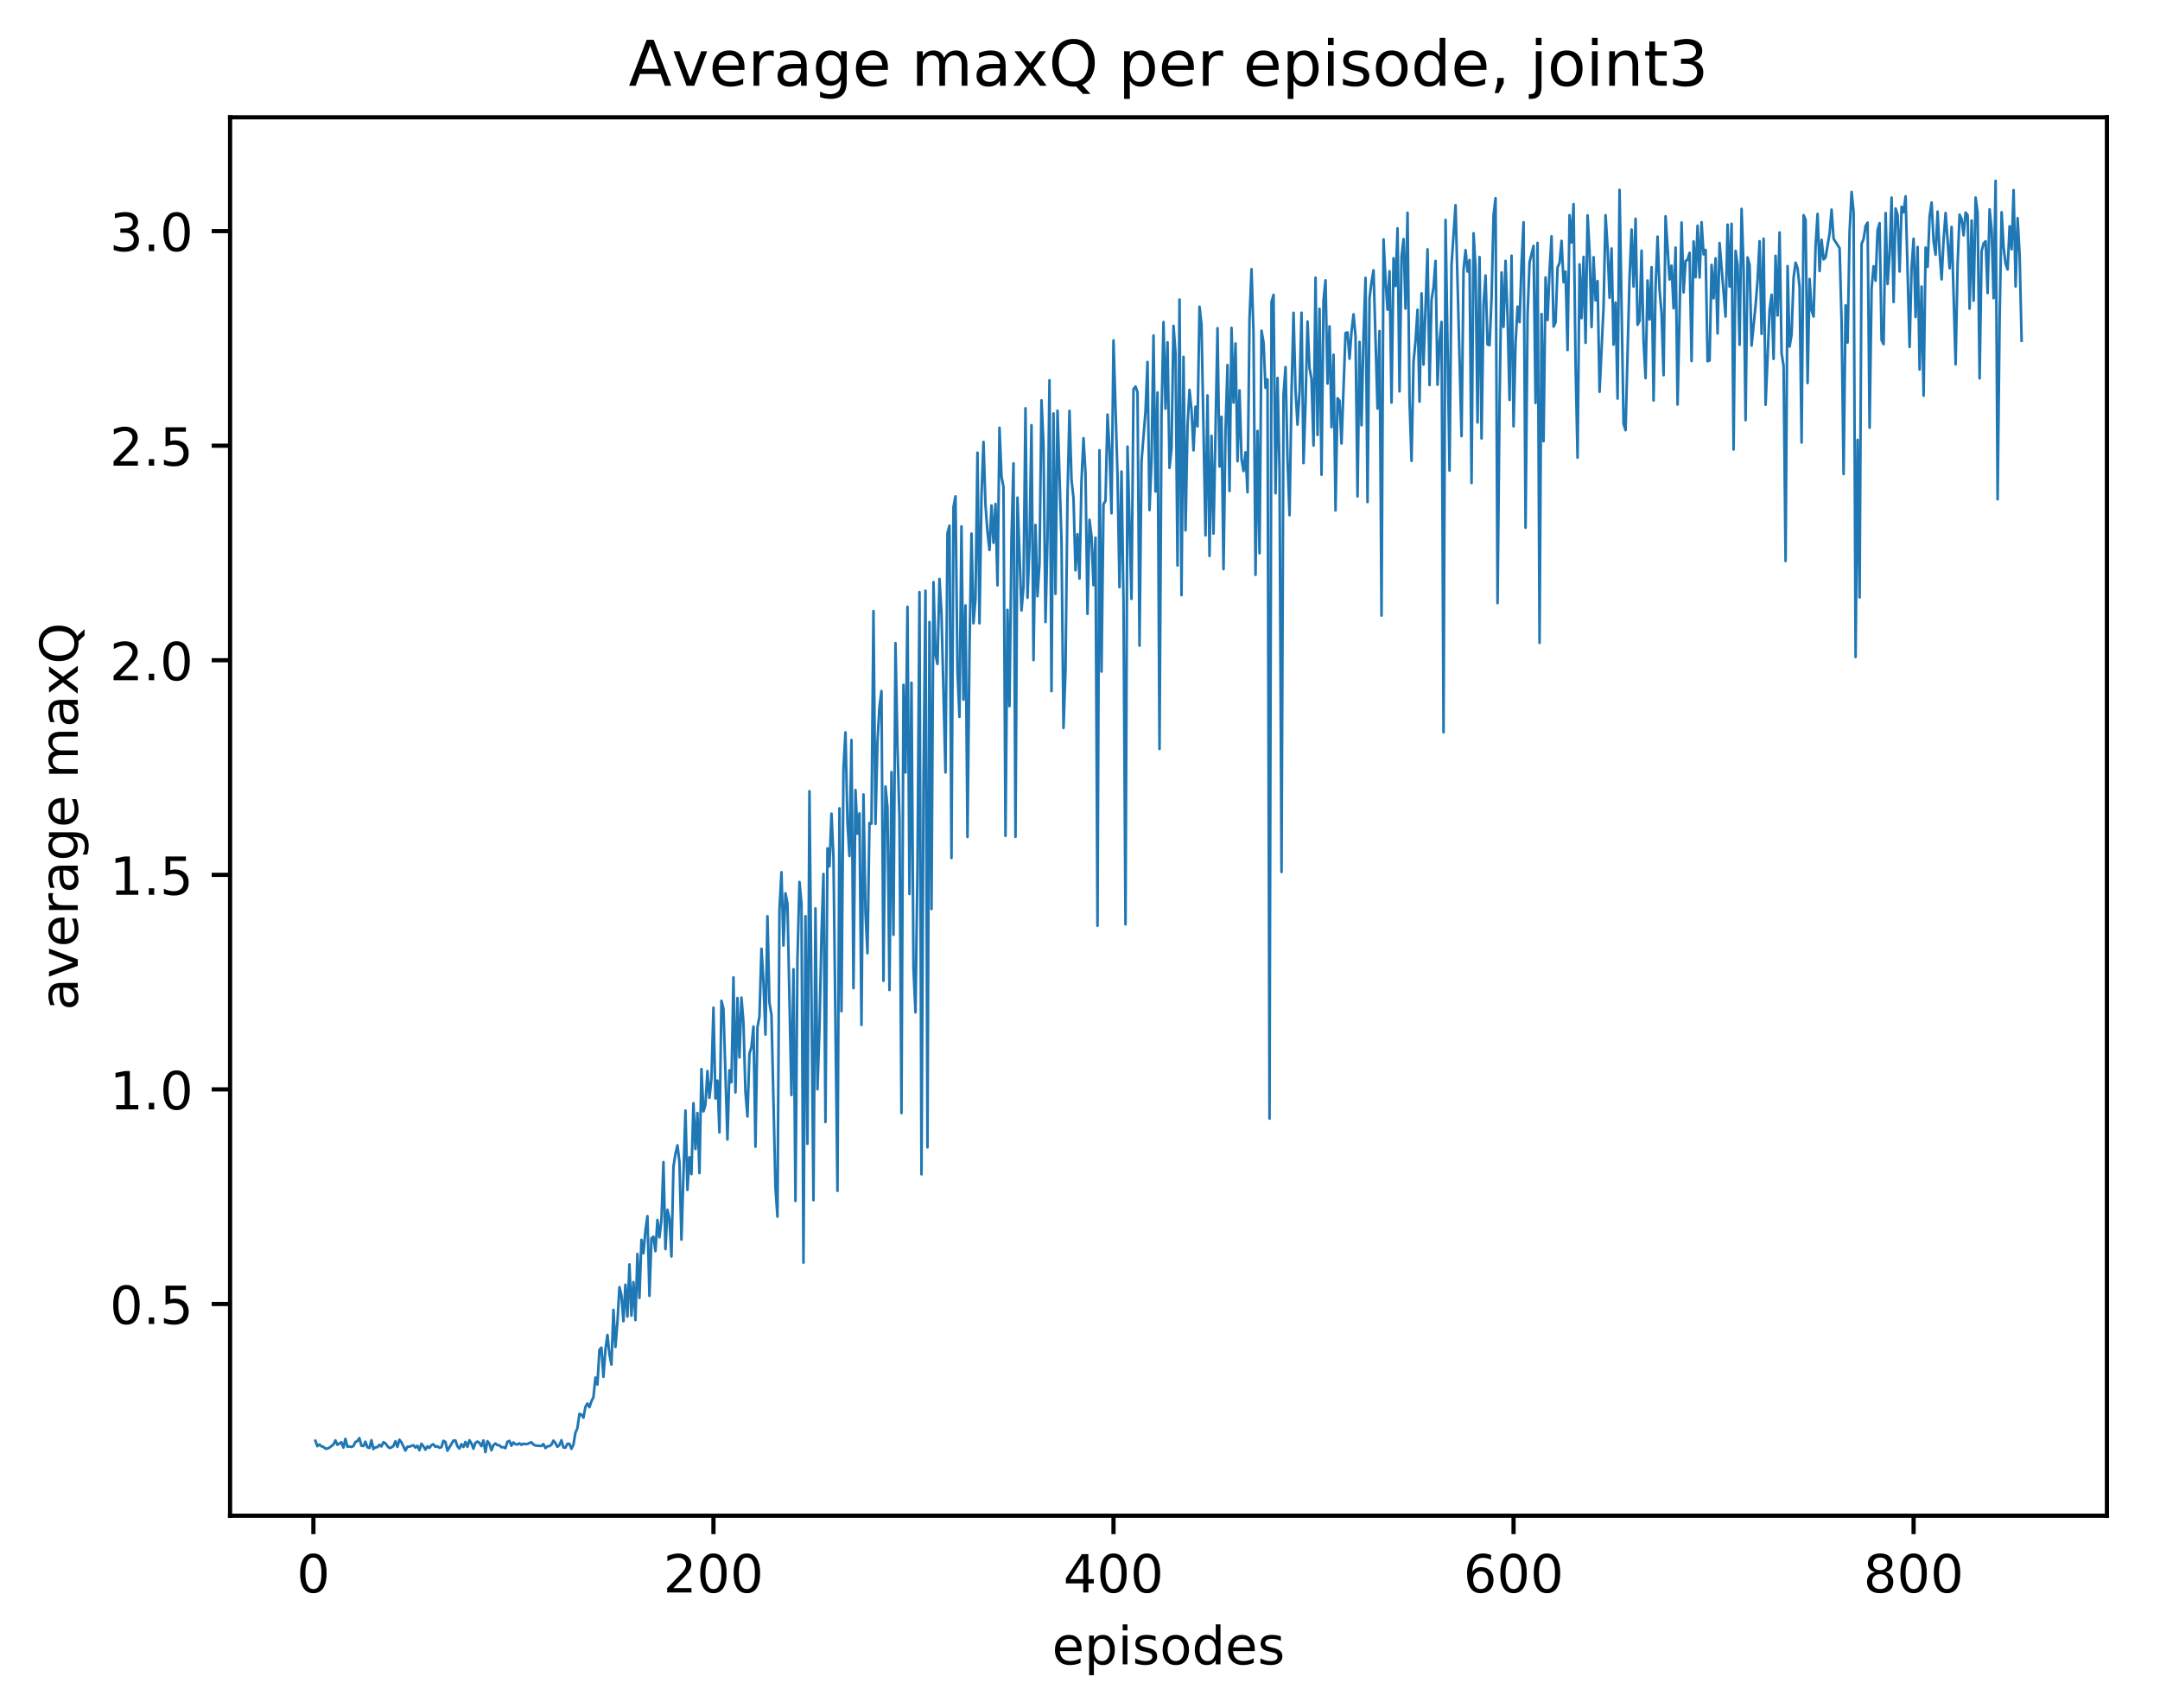 <?xml version="1.0" encoding="utf-8" standalone="no"?>
<!DOCTYPE svg PUBLIC "-//W3C//DTD SVG 1.1//EN"
  "http://www.w3.org/Graphics/SVG/1.1/DTD/svg11.dtd">
<!-- Created with matplotlib (http://matplotlib.org/) -->
<svg height="325pt" version="1.1" viewBox="0 0 411 325" width="411pt" xmlns="http://www.w3.org/2000/svg" xmlns:xlink="http://www.w3.org/1999/xlink">
 <defs>
  <style type="text/css">
*{stroke-linecap:butt;stroke-linejoin:round;}
  </style>
 </defs>
 <g id="figure_1">
  <g id="patch_1">
   <path d="M 0 325.986 
L 411.601 325.986 
L 411.601 0 
L 0 0 
z
" style="fill:#ffffff;"/>
  </g>
  <g id="axes_1">
   <g id="patch_2">
    <path d="M 43.781 288.43 
L 400.901 288.43 
L 400.901 22.318 
L 43.781 22.318 
z
" style="fill:#ffffff;"/>
   </g>
   <g id="matplotlib.axis_1">
    <g id="xtick_1">
     <g id="line2d_1">
      <defs>
       <path d="M 0 0 
L 0 3.5 
" id="m718bb206d6" style="stroke:#000000;stroke-width:0.8;"/>
      </defs>
      <g>
       <use style="stroke:#000000;stroke-width:0.8;" x="59.633" xlink:href="#m718bb206d6" y="288.43"/>
      </g>
     </g>
     <g id="text_1">
      <!-- 0 -->
      <defs>
       <path d="M 31.781 66.406 
Q 24.172 66.406 20.328 58.906 
Q 16.5 51.422 16.5 36.375 
Q 16.5 21.391 20.328 13.891 
Q 24.172 6.391 31.781 6.391 
Q 39.453 6.391 43.281 13.891 
Q 47.125 21.391 47.125 36.375 
Q 47.125 51.422 43.281 58.906 
Q 39.453 66.406 31.781 66.406 
z
M 31.781 74.219 
Q 44.047 74.219 50.516 64.516 
Q 56.984 54.828 56.984 36.375 
Q 56.984 17.969 50.516 8.266 
Q 44.047 -1.422 31.781 -1.422 
Q 19.531 -1.422 13.062 8.266 
Q 6.594 17.969 6.594 36.375 
Q 6.594 54.828 13.062 64.516 
Q 19.531 74.219 31.781 74.219 
z
" id="DejaVuSans-30"/>
      </defs>
      <g transform="translate(56.452 303.029)scale(0.1 -0.1)">
       <use xlink:href="#DejaVuSans-30"/>
      </g>
     </g>
    </g>
    <g id="xtick_2">
     <g id="line2d_2">
      <g>
       <use style="stroke:#000000;stroke-width:0.8;" x="135.754" xlink:href="#m718bb206d6" y="288.43"/>
      </g>
     </g>
     <g id="text_2">
      <!-- 200 -->
      <defs>
       <path d="M 19.188 8.297 
L 53.609 8.297 
L 53.609 0 
L 7.328 0 
L 7.328 8.297 
Q 12.938 14.109 22.625 23.891 
Q 32.328 33.688 34.812 36.531 
Q 39.547 41.844 41.422 45.531 
Q 43.312 49.219 43.312 52.781 
Q 43.312 58.594 39.234 62.25 
Q 35.156 65.922 28.609 65.922 
Q 23.969 65.922 18.812 64.312 
Q 13.672 62.703 7.812 59.422 
L 7.812 69.391 
Q 13.766 71.781 18.938 73 
Q 24.125 74.219 28.422 74.219 
Q 39.75 74.219 46.484 68.547 
Q 53.219 62.891 53.219 53.422 
Q 53.219 48.922 51.531 44.891 
Q 49.859 40.875 45.406 35.406 
Q 44.188 33.984 37.641 27.219 
Q 31.109 20.453 19.188 8.297 
z
" id="DejaVuSans-32"/>
      </defs>
      <g transform="translate(126.21 303.029)scale(0.1 -0.1)">
       <use xlink:href="#DejaVuSans-32"/>
       <use x="63.623" xlink:href="#DejaVuSans-30"/>
       <use x="127.246" xlink:href="#DejaVuSans-30"/>
      </g>
     </g>
    </g>
    <g id="xtick_3">
     <g id="line2d_3">
      <g>
       <use style="stroke:#000000;stroke-width:0.8;" x="211.875" xlink:href="#m718bb206d6" y="288.43"/>
      </g>
     </g>
     <g id="text_3">
      <!-- 400 -->
      <defs>
       <path d="M 37.797 64.312 
L 12.891 25.391 
L 37.797 25.391 
z
M 35.203 72.906 
L 47.609 72.906 
L 47.609 25.391 
L 58.016 25.391 
L 58.016 17.188 
L 47.609 17.188 
L 47.609 0 
L 37.797 0 
L 37.797 17.188 
L 4.891 17.188 
L 4.891 26.703 
z
" id="DejaVuSans-34"/>
      </defs>
      <g transform="translate(202.331 303.029)scale(0.1 -0.1)">
       <use xlink:href="#DejaVuSans-34"/>
       <use x="63.623" xlink:href="#DejaVuSans-30"/>
       <use x="127.246" xlink:href="#DejaVuSans-30"/>
      </g>
     </g>
    </g>
    <g id="xtick_4">
     <g id="line2d_4">
      <g>
       <use style="stroke:#000000;stroke-width:0.8;" x="287.995" xlink:href="#m718bb206d6" y="288.43"/>
      </g>
     </g>
     <g id="text_4">
      <!-- 600 -->
      <defs>
       <path d="M 33.016 40.375 
Q 26.375 40.375 22.484 35.828 
Q 18.609 31.297 18.609 23.391 
Q 18.609 15.531 22.484 10.953 
Q 26.375 6.391 33.016 6.391 
Q 39.656 6.391 43.531 10.953 
Q 47.406 15.531 47.406 23.391 
Q 47.406 31.297 43.531 35.828 
Q 39.656 40.375 33.016 40.375 
z
M 52.594 71.297 
L 52.594 62.312 
Q 48.875 64.062 45.094 64.984 
Q 41.312 65.922 37.594 65.922 
Q 27.828 65.922 22.672 59.328 
Q 17.531 52.734 16.797 39.406 
Q 19.672 43.656 24.016 45.922 
Q 28.375 48.188 33.594 48.188 
Q 44.578 48.188 50.953 41.516 
Q 57.328 34.859 57.328 23.391 
Q 57.328 12.156 50.688 5.359 
Q 44.047 -1.422 33.016 -1.422 
Q 20.359 -1.422 13.672 8.266 
Q 6.984 17.969 6.984 36.375 
Q 6.984 53.656 15.188 63.938 
Q 23.391 74.219 37.203 74.219 
Q 40.922 74.219 44.703 73.484 
Q 48.484 72.75 52.594 71.297 
z
" id="DejaVuSans-36"/>
      </defs>
      <g transform="translate(278.452 303.029)scale(0.1 -0.1)">
       <use xlink:href="#DejaVuSans-36"/>
       <use x="63.623" xlink:href="#DejaVuSans-30"/>
       <use x="127.246" xlink:href="#DejaVuSans-30"/>
      </g>
     </g>
    </g>
    <g id="xtick_5">
     <g id="line2d_5">
      <g>
       <use style="stroke:#000000;stroke-width:0.8;" x="364.116" xlink:href="#m718bb206d6" y="288.43"/>
      </g>
     </g>
     <g id="text_5">
      <!-- 800 -->
      <defs>
       <path d="M 31.781 34.625 
Q 24.75 34.625 20.719 30.859 
Q 16.703 27.094 16.703 20.516 
Q 16.703 13.922 20.719 10.156 
Q 24.75 6.391 31.781 6.391 
Q 38.812 6.391 42.859 10.172 
Q 46.922 13.969 46.922 20.516 
Q 46.922 27.094 42.891 30.859 
Q 38.875 34.625 31.781 34.625 
z
M 21.922 38.812 
Q 15.578 40.375 12.031 44.719 
Q 8.5 49.078 8.5 55.328 
Q 8.5 64.062 14.719 69.141 
Q 20.953 74.219 31.781 74.219 
Q 42.672 74.219 48.875 69.141 
Q 55.078 64.062 55.078 55.328 
Q 55.078 49.078 51.531 44.719 
Q 48 40.375 41.703 38.812 
Q 48.828 37.156 52.797 32.312 
Q 56.781 27.484 56.781 20.516 
Q 56.781 9.906 50.312 4.234 
Q 43.844 -1.422 31.781 -1.422 
Q 19.734 -1.422 13.25 4.234 
Q 6.781 9.906 6.781 20.516 
Q 6.781 27.484 10.781 32.312 
Q 14.797 37.156 21.922 38.812 
z
M 18.312 54.391 
Q 18.312 48.734 21.844 45.562 
Q 25.391 42.391 31.781 42.391 
Q 38.141 42.391 41.719 45.562 
Q 45.312 48.734 45.312 54.391 
Q 45.312 60.062 41.719 63.234 
Q 38.141 66.406 31.781 66.406 
Q 25.391 66.406 21.844 63.234 
Q 18.312 60.062 18.312 54.391 
z
" id="DejaVuSans-38"/>
      </defs>
      <g transform="translate(354.572 303.029)scale(0.1 -0.1)">
       <use xlink:href="#DejaVuSans-38"/>
       <use x="63.623" xlink:href="#DejaVuSans-30"/>
       <use x="127.246" xlink:href="#DejaVuSans-30"/>
      </g>
     </g>
    </g>
    <g id="text_6">
     <!-- episodes -->
     <defs>
      <path d="M 56.203 29.594 
L 56.203 25.203 
L 14.891 25.203 
Q 15.484 15.922 20.484 11.062 
Q 25.484 6.203 34.422 6.203 
Q 39.594 6.203 44.453 7.469 
Q 49.312 8.734 54.109 11.281 
L 54.109 2.781 
Q 49.266 0.734 44.188 -0.344 
Q 39.109 -1.422 33.891 -1.422 
Q 20.797 -1.422 13.156 6.188 
Q 5.516 13.812 5.516 26.812 
Q 5.516 40.234 12.766 48.109 
Q 20.016 56 32.328 56 
Q 43.359 56 49.781 48.891 
Q 56.203 41.797 56.203 29.594 
z
M 47.219 32.234 
Q 47.125 39.594 43.094 43.984 
Q 39.062 48.391 32.422 48.391 
Q 24.906 48.391 20.391 44.141 
Q 15.875 39.891 15.188 32.172 
z
" id="DejaVuSans-65"/>
      <path d="M 18.109 8.203 
L 18.109 -20.797 
L 9.078 -20.797 
L 9.078 54.688 
L 18.109 54.688 
L 18.109 46.391 
Q 20.953 51.266 25.266 53.625 
Q 29.594 56 35.594 56 
Q 45.562 56 51.781 48.094 
Q 58.016 40.188 58.016 27.297 
Q 58.016 14.406 51.781 6.484 
Q 45.562 -1.422 35.594 -1.422 
Q 29.594 -1.422 25.266 0.953 
Q 20.953 3.328 18.109 8.203 
z
M 48.688 27.297 
Q 48.688 37.203 44.609 42.844 
Q 40.531 48.484 33.406 48.484 
Q 26.266 48.484 22.188 42.844 
Q 18.109 37.203 18.109 27.297 
Q 18.109 17.391 22.188 11.75 
Q 26.266 6.109 33.406 6.109 
Q 40.531 6.109 44.609 11.75 
Q 48.688 17.391 48.688 27.297 
z
" id="DejaVuSans-70"/>
      <path d="M 9.422 54.688 
L 18.406 54.688 
L 18.406 0 
L 9.422 0 
z
M 9.422 75.984 
L 18.406 75.984 
L 18.406 64.594 
L 9.422 64.594 
z
" id="DejaVuSans-69"/>
      <path d="M 44.281 53.078 
L 44.281 44.578 
Q 40.484 46.531 36.375 47.5 
Q 32.281 48.484 27.875 48.484 
Q 21.188 48.484 17.844 46.438 
Q 14.5 44.391 14.5 40.281 
Q 14.5 37.156 16.891 35.375 
Q 19.281 33.594 26.516 31.984 
L 29.594 31.297 
Q 39.156 29.25 43.188 25.516 
Q 47.219 21.781 47.219 15.094 
Q 47.219 7.469 41.188 3.016 
Q 35.156 -1.422 24.609 -1.422 
Q 20.219 -1.422 15.453 -0.562 
Q 10.688 0.297 5.422 2 
L 5.422 11.281 
Q 10.406 8.688 15.234 7.391 
Q 20.062 6.109 24.812 6.109 
Q 31.156 6.109 34.562 8.281 
Q 37.984 10.453 37.984 14.406 
Q 37.984 18.062 35.516 20.016 
Q 33.062 21.969 24.703 23.781 
L 21.578 24.516 
Q 13.234 26.266 9.516 29.906 
Q 5.812 33.547 5.812 39.891 
Q 5.812 47.609 11.281 51.797 
Q 16.75 56 26.812 56 
Q 31.781 56 36.172 55.266 
Q 40.578 54.547 44.281 53.078 
z
" id="DejaVuSans-73"/>
      <path d="M 30.609 48.391 
Q 23.391 48.391 19.188 42.75 
Q 14.984 37.109 14.984 27.297 
Q 14.984 17.484 19.156 11.844 
Q 23.344 6.203 30.609 6.203 
Q 37.797 6.203 41.984 11.859 
Q 46.188 17.531 46.188 27.297 
Q 46.188 37.016 41.984 42.703 
Q 37.797 48.391 30.609 48.391 
z
M 30.609 56 
Q 42.328 56 49.016 48.375 
Q 55.719 40.766 55.719 27.297 
Q 55.719 13.875 49.016 6.219 
Q 42.328 -1.422 30.609 -1.422 
Q 18.844 -1.422 12.172 6.219 
Q 5.516 13.875 5.516 27.297 
Q 5.516 40.766 12.172 48.375 
Q 18.844 56 30.609 56 
z
" id="DejaVuSans-6f"/>
      <path d="M 45.406 46.391 
L 45.406 75.984 
L 54.391 75.984 
L 54.391 0 
L 45.406 0 
L 45.406 8.203 
Q 42.578 3.328 38.25 0.953 
Q 33.938 -1.422 27.875 -1.422 
Q 17.969 -1.422 11.734 6.484 
Q 5.516 14.406 5.516 27.297 
Q 5.516 40.188 11.734 48.094 
Q 17.969 56 27.875 56 
Q 33.938 56 38.25 53.625 
Q 42.578 51.266 45.406 46.391 
z
M 14.797 27.297 
Q 14.797 17.391 18.875 11.75 
Q 22.953 6.109 30.078 6.109 
Q 37.203 6.109 41.297 11.75 
Q 45.406 17.391 45.406 27.297 
Q 45.406 37.203 41.297 42.844 
Q 37.203 48.484 30.078 48.484 
Q 22.953 48.484 18.875 42.844 
Q 14.797 37.203 14.797 27.297 
z
" id="DejaVuSans-64"/>
     </defs>
     <g transform="translate(200.182 316.707)scale(0.1 -0.1)">
      <use xlink:href="#DejaVuSans-65"/>
      <use x="61.523" xlink:href="#DejaVuSans-70"/>
      <use x="125" xlink:href="#DejaVuSans-69"/>
      <use x="152.783" xlink:href="#DejaVuSans-73"/>
      <use x="204.883" xlink:href="#DejaVuSans-6f"/>
      <use x="266.064" xlink:href="#DejaVuSans-64"/>
      <use x="329.541" xlink:href="#DejaVuSans-65"/>
      <use x="391.064" xlink:href="#DejaVuSans-73"/>
     </g>
    </g>
   </g>
   <g id="matplotlib.axis_2">
    <g id="ytick_1">
     <g id="line2d_6">
      <defs>
       <path d="M 0 0 
L -3.5 0 
" id="m94d75f1f52" style="stroke:#000000;stroke-width:0.8;"/>
      </defs>
      <g>
       <use style="stroke:#000000;stroke-width:0.8;" x="43.781" xlink:href="#m94d75f1f52" y="248.138"/>
      </g>
     </g>
     <g id="text_7">
      <!-- 0.5 -->
      <defs>
       <path d="M 10.688 12.406 
L 21 12.406 
L 21 0 
L 10.688 0 
z
" id="DejaVuSans-2e"/>
       <path d="M 10.797 72.906 
L 49.516 72.906 
L 49.516 64.594 
L 19.828 64.594 
L 19.828 46.734 
Q 21.969 47.469 24.109 47.828 
Q 26.266 48.188 28.422 48.188 
Q 40.625 48.188 47.75 41.5 
Q 54.891 34.812 54.891 23.391 
Q 54.891 11.625 47.562 5.094 
Q 40.234 -1.422 26.906 -1.422 
Q 22.312 -1.422 17.547 -0.641 
Q 12.797 0.141 7.719 1.703 
L 7.719 11.625 
Q 12.109 9.234 16.797 8.062 
Q 21.484 6.891 26.703 6.891 
Q 35.156 6.891 40.078 11.328 
Q 45.016 15.766 45.016 23.391 
Q 45.016 31 40.078 35.438 
Q 35.156 39.891 26.703 39.891 
Q 22.75 39.891 18.812 39.016 
Q 14.891 38.141 10.797 36.281 
z
" id="DejaVuSans-35"/>
      </defs>
      <g transform="translate(20.878 251.938)scale(0.1 -0.1)">
       <use xlink:href="#DejaVuSans-30"/>
       <use x="63.623" xlink:href="#DejaVuSans-2e"/>
       <use x="95.41" xlink:href="#DejaVuSans-35"/>
      </g>
     </g>
    </g>
    <g id="ytick_2">
     <g id="line2d_7">
      <g>
       <use style="stroke:#000000;stroke-width:0.8;" x="43.781" xlink:href="#m94d75f1f52" y="207.306"/>
      </g>
     </g>
     <g id="text_8">
      <!-- 1.0 -->
      <defs>
       <path d="M 12.406 8.297 
L 28.516 8.297 
L 28.516 63.922 
L 10.984 60.406 
L 10.984 69.391 
L 28.422 72.906 
L 38.281 72.906 
L 38.281 8.297 
L 54.391 8.297 
L 54.391 0 
L 12.406 0 
z
" id="DejaVuSans-31"/>
      </defs>
      <g transform="translate(20.878 211.105)scale(0.1 -0.1)">
       <use xlink:href="#DejaVuSans-31"/>
       <use x="63.623" xlink:href="#DejaVuSans-2e"/>
       <use x="95.41" xlink:href="#DejaVuSans-30"/>
      </g>
     </g>
    </g>
    <g id="ytick_3">
     <g id="line2d_8">
      <g>
       <use style="stroke:#000000;stroke-width:0.8;" x="43.781" xlink:href="#m94d75f1f52" y="166.474"/>
      </g>
     </g>
     <g id="text_9">
      <!-- 1.5 -->
      <g transform="translate(20.878 170.273)scale(0.1 -0.1)">
       <use xlink:href="#DejaVuSans-31"/>
       <use x="63.623" xlink:href="#DejaVuSans-2e"/>
       <use x="95.41" xlink:href="#DejaVuSans-35"/>
      </g>
     </g>
    </g>
    <g id="ytick_4">
     <g id="line2d_9">
      <g>
       <use style="stroke:#000000;stroke-width:0.8;" x="43.781" xlink:href="#m94d75f1f52" y="125.641"/>
      </g>
     </g>
     <g id="text_10">
      <!-- 2.0 -->
      <g transform="translate(20.878 129.44)scale(0.1 -0.1)">
       <use xlink:href="#DejaVuSans-32"/>
       <use x="63.623" xlink:href="#DejaVuSans-2e"/>
       <use x="95.41" xlink:href="#DejaVuSans-30"/>
      </g>
     </g>
    </g>
    <g id="ytick_5">
     <g id="line2d_10">
      <g>
       <use style="stroke:#000000;stroke-width:0.8;" x="43.781" xlink:href="#m94d75f1f52" y="84.809"/>
      </g>
     </g>
     <g id="text_11">
      <!-- 2.5 -->
      <g transform="translate(20.878 88.608)scale(0.1 -0.1)">
       <use xlink:href="#DejaVuSans-32"/>
       <use x="63.623" xlink:href="#DejaVuSans-2e"/>
       <use x="95.41" xlink:href="#DejaVuSans-35"/>
      </g>
     </g>
    </g>
    <g id="ytick_6">
     <g id="line2d_11">
      <g>
       <use style="stroke:#000000;stroke-width:0.8;" x="43.781" xlink:href="#m94d75f1f52" y="43.976"/>
      </g>
     </g>
     <g id="text_12">
      <!-- 3.0 -->
      <defs>
       <path d="M 40.578 39.312 
Q 47.656 37.797 51.625 33 
Q 55.609 28.219 55.609 21.188 
Q 55.609 10.406 48.188 4.484 
Q 40.766 -1.422 27.094 -1.422 
Q 22.516 -1.422 17.656 -0.516 
Q 12.797 0.391 7.625 2.203 
L 7.625 11.719 
Q 11.719 9.328 16.594 8.109 
Q 21.484 6.891 26.812 6.891 
Q 36.078 6.891 40.938 10.547 
Q 45.797 14.203 45.797 21.188 
Q 45.797 27.641 41.281 31.266 
Q 36.766 34.906 28.719 34.906 
L 20.219 34.906 
L 20.219 43.016 
L 29.109 43.016 
Q 36.375 43.016 40.234 45.922 
Q 44.094 48.828 44.094 54.297 
Q 44.094 59.906 40.109 62.906 
Q 36.141 65.922 28.719 65.922 
Q 24.656 65.922 20.016 65.031 
Q 15.375 64.156 9.812 62.312 
L 9.812 71.094 
Q 15.438 72.656 20.344 73.438 
Q 25.25 74.219 29.594 74.219 
Q 40.828 74.219 47.359 69.109 
Q 53.906 64.016 53.906 55.328 
Q 53.906 49.266 50.438 45.094 
Q 46.969 40.922 40.578 39.312 
z
" id="DejaVuSans-33"/>
      </defs>
      <g transform="translate(20.878 47.776)scale(0.1 -0.1)">
       <use xlink:href="#DejaVuSans-33"/>
       <use x="63.623" xlink:href="#DejaVuSans-2e"/>
       <use x="95.41" xlink:href="#DejaVuSans-30"/>
      </g>
     </g>
    </g>
    <g id="text_13">
     <!-- average maxQ -->
     <defs>
      <path d="M 34.281 27.484 
Q 23.391 27.484 19.188 25 
Q 14.984 22.516 14.984 16.5 
Q 14.984 11.719 18.141 8.906 
Q 21.297 6.109 26.703 6.109 
Q 34.188 6.109 38.703 11.406 
Q 43.219 16.703 43.219 25.484 
L 43.219 27.484 
z
M 52.203 31.203 
L 52.203 0 
L 43.219 0 
L 43.219 8.297 
Q 40.141 3.328 35.547 0.953 
Q 30.953 -1.422 24.312 -1.422 
Q 15.922 -1.422 10.953 3.297 
Q 6 8.016 6 15.922 
Q 6 25.141 12.172 29.828 
Q 18.359 34.516 30.609 34.516 
L 43.219 34.516 
L 43.219 35.406 
Q 43.219 41.609 39.141 45 
Q 35.062 48.391 27.688 48.391 
Q 23 48.391 18.547 47.266 
Q 14.109 46.141 10.016 43.891 
L 10.016 52.203 
Q 14.938 54.109 19.578 55.047 
Q 24.219 56 28.609 56 
Q 40.484 56 46.344 49.844 
Q 52.203 43.703 52.203 31.203 
z
" id="DejaVuSans-61"/>
      <path d="M 2.984 54.688 
L 12.5 54.688 
L 29.594 8.797 
L 46.688 54.688 
L 56.203 54.688 
L 35.688 0 
L 23.484 0 
z
" id="DejaVuSans-76"/>
      <path d="M 41.109 46.297 
Q 39.594 47.172 37.812 47.578 
Q 36.031 48 33.891 48 
Q 26.266 48 22.188 43.047 
Q 18.109 38.094 18.109 28.812 
L 18.109 0 
L 9.078 0 
L 9.078 54.688 
L 18.109 54.688 
L 18.109 46.188 
Q 20.953 51.172 25.484 53.578 
Q 30.031 56 36.531 56 
Q 37.453 56 38.578 55.875 
Q 39.703 55.766 41.062 55.516 
z
" id="DejaVuSans-72"/>
      <path d="M 45.406 27.984 
Q 45.406 37.75 41.375 43.109 
Q 37.359 48.484 30.078 48.484 
Q 22.859 48.484 18.828 43.109 
Q 14.797 37.75 14.797 27.984 
Q 14.797 18.266 18.828 12.891 
Q 22.859 7.516 30.078 7.516 
Q 37.359 7.516 41.375 12.891 
Q 45.406 18.266 45.406 27.984 
z
M 54.391 6.781 
Q 54.391 -7.172 48.188 -13.984 
Q 42 -20.797 29.203 -20.797 
Q 24.469 -20.797 20.266 -20.094 
Q 16.062 -19.391 12.109 -17.922 
L 12.109 -9.188 
Q 16.062 -11.328 19.922 -12.344 
Q 23.781 -13.375 27.781 -13.375 
Q 36.625 -13.375 41.016 -8.766 
Q 45.406 -4.156 45.406 5.172 
L 45.406 9.625 
Q 42.625 4.781 38.281 2.391 
Q 33.938 0 27.875 0 
Q 17.828 0 11.672 7.656 
Q 5.516 15.328 5.516 27.984 
Q 5.516 40.672 11.672 48.328 
Q 17.828 56 27.875 56 
Q 33.938 56 38.281 53.609 
Q 42.625 51.219 45.406 46.391 
L 45.406 54.688 
L 54.391 54.688 
z
" id="DejaVuSans-67"/>
      <path id="DejaVuSans-20"/>
      <path d="M 52 44.188 
Q 55.375 50.25 60.062 53.125 
Q 64.75 56 71.094 56 
Q 79.641 56 84.281 50.016 
Q 88.922 44.047 88.922 33.016 
L 88.922 0 
L 79.891 0 
L 79.891 32.719 
Q 79.891 40.578 77.094 44.375 
Q 74.312 48.188 68.609 48.188 
Q 61.625 48.188 57.562 43.547 
Q 53.516 38.922 53.516 30.906 
L 53.516 0 
L 44.484 0 
L 44.484 32.719 
Q 44.484 40.625 41.703 44.406 
Q 38.922 48.188 33.109 48.188 
Q 26.219 48.188 22.156 43.531 
Q 18.109 38.875 18.109 30.906 
L 18.109 0 
L 9.078 0 
L 9.078 54.688 
L 18.109 54.688 
L 18.109 46.188 
Q 21.188 51.219 25.484 53.609 
Q 29.781 56 35.688 56 
Q 41.656 56 45.828 52.969 
Q 50 49.953 52 44.188 
z
" id="DejaVuSans-6d"/>
      <path d="M 54.891 54.688 
L 35.109 28.078 
L 55.906 0 
L 45.312 0 
L 29.391 21.484 
L 13.484 0 
L 2.875 0 
L 24.125 28.609 
L 4.688 54.688 
L 15.281 54.688 
L 29.781 35.203 
L 44.281 54.688 
z
" id="DejaVuSans-78"/>
      <path d="M 39.406 66.219 
Q 28.656 66.219 22.328 58.203 
Q 16.016 50.203 16.016 36.375 
Q 16.016 22.609 22.328 14.594 
Q 28.656 6.594 39.406 6.594 
Q 50.141 6.594 56.422 14.594 
Q 62.703 22.609 62.703 36.375 
Q 62.703 50.203 56.422 58.203 
Q 50.141 66.219 39.406 66.219 
z
M 53.219 1.312 
L 66.219 -12.891 
L 54.297 -12.891 
L 43.5 -1.219 
Q 41.891 -1.312 41.031 -1.359 
Q 40.188 -1.422 39.406 -1.422 
Q 24.031 -1.422 14.812 8.859 
Q 5.609 19.141 5.609 36.375 
Q 5.609 53.656 14.812 63.938 
Q 24.031 74.219 39.406 74.219 
Q 54.734 74.219 63.906 63.938 
Q 73.094 53.656 73.094 36.375 
Q 73.094 23.688 67.984 14.641 
Q 62.891 5.609 53.219 1.312 
z
" id="DejaVuSans-51"/>
     </defs>
     <g transform="translate(14.798 192.263)rotate(-90)scale(0.1 -0.1)">
      <use xlink:href="#DejaVuSans-61"/>
      <use x="61.279" xlink:href="#DejaVuSans-76"/>
      <use x="120.459" xlink:href="#DejaVuSans-65"/>
      <use x="181.982" xlink:href="#DejaVuSans-72"/>
      <use x="223.096" xlink:href="#DejaVuSans-61"/>
      <use x="284.375" xlink:href="#DejaVuSans-67"/>
      <use x="347.852" xlink:href="#DejaVuSans-65"/>
      <use x="409.375" xlink:href="#DejaVuSans-20"/>
      <use x="441.162" xlink:href="#DejaVuSans-6d"/>
      <use x="538.574" xlink:href="#DejaVuSans-61"/>
      <use x="599.854" xlink:href="#DejaVuSans-78"/>
      <use x="659.033" xlink:href="#DejaVuSans-51"/>
     </g>
    </g>
   </g>
   <g id="line2d_12">
    <path clip-path="url(#pd2c495dec6)" d="M 60.014 274.16 
L 60.395 275.198 
L 60.775 274.881 
L 61.156 275.22 
L 61.536 275.327 
L 61.917 275.659 
L 62.298 275.651 
L 62.678 275.471 
L 63.439 274.888 
L 63.82 274.093 
L 64.201 274.94 
L 64.962 274.457 
L 65.342 275.47 
L 65.723 273.8 
L 66.104 275.304 
L 66.484 275.245 
L 66.865 275.347 
L 67.245 275.181 
L 67.626 274.403 
L 68.007 274.215 
L 68.387 273.656 
L 68.768 275.117 
L 69.148 275.171 
L 69.529 274.352 
L 69.91 275.395 
L 70.29 275.535 
L 70.671 274.062 
L 71.051 275.739 
L 71.432 275.402 
L 71.813 275.388 
L 72.193 274.932 
L 72.574 275.253 
L 72.954 274.448 
L 73.335 274.649 
L 73.716 275.192 
L 74.096 275.534 
L 74.477 275.435 
L 74.858 275.173 
L 75.238 274.258 
L 75.619 275.329 
L 75.999 273.97 
L 76.38 274.461 
L 77.141 276.025 
L 77.522 275.307 
L 77.902 275.288 
L 78.664 275.013 
L 79.044 275.463 
L 79.425 275.113 
L 79.805 275.96 
L 80.186 274.726 
L 80.567 275.195 
L 80.947 275.862 
L 81.328 275.227 
L 81.708 275.526 
L 82.089 275.001 
L 82.47 274.83 
L 82.85 275.324 
L 83.231 275.209 
L 83.611 275.499 
L 83.992 275.377 
L 84.373 274.178 
L 84.753 274.389 
L 85.134 276.052 
L 86.276 274.137 
L 86.656 274.108 
L 87.037 275.211 
L 87.417 275.653 
L 87.798 274.822 
L 88.179 275.355 
L 88.559 274.4 
L 88.94 275.322 
L 89.32 274.068 
L 89.701 274.656 
L 90.082 275.669 
L 90.462 274.574 
L 90.843 274.316 
L 91.223 274.565 
L 91.604 275.196 
L 91.985 274.101 
L 92.365 276.334 
L 92.746 274.244 
L 93.126 274.715 
L 93.507 275.974 
L 93.888 275.01 
L 94.268 274.68 
L 94.649 274.995 
L 95.029 275.039 
L 95.41 275.402 
L 95.791 275.38 
L 96.171 275.577 
L 96.552 274.363 
L 96.932 274.185 
L 97.313 275.111 
L 97.694 274.49 
L 98.074 274.821 
L 98.455 274.875 
L 98.836 274.649 
L 99.216 274.935 
L 99.597 274.721 
L 99.977 274.815 
L 100.358 274.757 
L 101.119 274.456 
L 101.5 274.87 
L 101.88 275.072 
L 103.022 275.157 
L 103.403 274.794 
L 103.783 275.555 
L 104.164 275.223 
L 104.545 275.186 
L 104.925 274.91 
L 105.306 274.137 
L 105.686 274.627 
L 106.067 275.32 
L 106.448 274.988 
L 106.828 274.061 
L 107.209 275.44 
L 107.589 275.468 
L 107.97 274.738 
L 108.351 274.742 
L 108.731 275.701 
L 109.112 274.911 
L 109.492 272.629 
L 109.873 271.736 
L 110.254 269.043 
L 110.634 269.196 
L 111.015 269.762 
L 111.395 267.711 
L 111.776 267.066 
L 112.157 267.779 
L 112.537 266.642 
L 112.918 265.875 
L 113.298 262.138 
L 113.679 263.461 
L 114.06 256.863 
L 114.44 256.45 
L 114.821 261.995 
L 115.201 256.796 
L 115.582 254.027 
L 115.963 257.725 
L 116.343 259.671 
L 116.724 249.26 
L 117.104 256.314 
L 117.485 251.591 
L 117.866 244.927 
L 118.246 246.497 
L 118.627 251.419 
L 119.007 244.464 
L 119.388 250.526 
L 119.769 240.61 
L 120.149 250.365 
L 120.53 243.97 
L 120.91 251.2 
L 121.291 238.624 
L 121.672 246.972 
L 122.052 235.926 
L 122.433 238.487 
L 122.814 234.147 
L 123.194 231.427 
L 123.575 246.586 
L 123.955 235.635 
L 124.336 235.335 
L 124.717 238.082 
L 125.097 232.158 
L 125.478 235.441 
L 125.858 232.101 
L 126.239 221.136 
L 126.62 237.697 
L 127 230.206 
L 127.381 231.92 
L 127.761 239.096 
L 128.142 222.019 
L 128.523 219.56 
L 128.903 217.948 
L 129.284 221.118 
L 129.664 235.893 
L 130.426 211.331 
L 130.806 226.437 
L 131.187 220.207 
L 131.567 223.424 
L 131.948 209.93 
L 132.329 218.647 
L 132.709 211.799 
L 133.09 223.234 
L 133.47 203.445 
L 133.851 211.484 
L 134.232 210.206 
L 134.612 203.813 
L 134.993 208.899 
L 135.373 205.224 
L 135.754 191.755 
L 136.135 209.031 
L 136.515 205.641 
L 136.896 215.487 
L 137.276 190.443 
L 137.657 191.997 
L 138.418 216.845 
L 138.799 203.672 
L 139.179 205.946 
L 139.56 185.983 
L 139.941 207.863 
L 140.321 189.92 
L 140.702 201.206 
L 141.082 189.847 
L 141.463 194.595 
L 141.844 207.779 
L 142.224 212.447 
L 142.605 200.494 
L 142.985 199.223 
L 143.366 195.335 
L 143.747 218.21 
L 144.127 195.474 
L 144.508 193.473 
L 144.888 180.538 
L 145.269 186.938 
L 145.65 196.872 
L 146.03 174.352 
L 146.411 190.822 
L 146.792 193.123 
L 147.553 225.989 
L 147.933 231.514 
L 148.314 173.126 
L 148.695 165.985 
L 149.075 179.93 
L 149.456 169.982 
L 149.836 171.985 
L 150.598 208.379 
L 150.978 184.437 
L 151.359 228.525 
L 151.739 182.461 
L 152.12 167.83 
L 152.501 171.974 
L 152.881 240.263 
L 153.262 174.334 
L 153.642 217.652 
L 154.023 150.563 
L 154.784 228.387 
L 155.165 172.862 
L 155.545 207.269 
L 155.926 195.713 
L 156.307 178.053 
L 156.687 166.308 
L 157.068 213.514 
L 157.448 161.434 
L 157.829 164.853 
L 158.21 154.83 
L 158.59 163.116 
L 159.351 226.61 
L 159.732 153.822 
L 160.113 192.422 
L 160.493 146.346 
L 160.874 139.366 
L 161.254 156.414 
L 161.635 162.892 
L 162.016 140.809 
L 162.396 188.034 
L 162.777 150.34 
L 163.157 158.64 
L 163.538 154.791 
L 163.919 195.03 
L 164.299 151.179 
L 164.68 173.583 
L 165.06 181.378 
L 165.441 156.605 
L 165.822 156.737 
L 166.202 116.274 
L 166.583 156.775 
L 166.963 141.182 
L 167.344 134.505 
L 167.725 131.498 
L 168.105 186.636 
L 168.486 149.664 
L 168.866 153.61 
L 169.247 188.388 
L 169.628 146.927 
L 170.008 177.879 
L 170.389 122.385 
L 170.77 142.083 
L 171.15 155.738 
L 171.531 211.808 
L 171.911 130.323 
L 172.292 146.989 
L 172.673 115.47 
L 173.053 170.116 
L 173.434 129.919 
L 173.814 184.175 
L 174.195 192.635 
L 174.576 165.403 
L 174.956 112.669 
L 175.337 223.456 
L 175.717 149.578 
L 176.098 112.415 
L 176.479 218.34 
L 176.859 118.367 
L 177.24 172.988 
L 177.62 110.773 
L 178.001 124.54 
L 178.382 126.35 
L 178.762 110.163 
L 179.143 116.708 
L 179.904 146.997 
L 180.285 101.438 
L 180.665 100.031 
L 181.046 163.28 
L 181.426 96.504 
L 181.807 94.448 
L 182.188 127.834 
L 182.568 136.406 
L 182.949 100.163 
L 183.329 133.133 
L 183.71 115.217 
L 184.091 159.275 
L 184.471 123.629 
L 184.852 101.532 
L 185.232 118.602 
L 185.613 113.939 
L 185.994 86.141 
L 186.374 118.604 
L 186.755 94.443 
L 187.135 84.095 
L 187.516 96.062 
L 187.897 101.227 
L 188.277 104.661 
L 188.658 96.192 
L 189.038 103.284 
L 189.419 95.893 
L 189.8 111.38 
L 190.18 81.402 
L 190.561 90.668 
L 190.941 92.697 
L 191.322 159.054 
L 191.703 116.058 
L 192.083 134.364 
L 192.464 102.645 
L 192.845 88.17 
L 193.225 159.241 
L 193.606 94.692 
L 194.367 116.164 
L 194.748 111.681 
L 195.128 77.689 
L 195.509 113.757 
L 195.889 103.713 
L 196.27 80.912 
L 196.651 125.596 
L 197.031 99.889 
L 197.412 113.456 
L 197.792 107.263 
L 198.173 76.173 
L 198.554 84.607 
L 198.934 118.368 
L 199.315 102.439 
L 199.695 72.364 
L 200.076 131.516 
L 200.457 78.681 
L 200.837 113.013 
L 201.218 78.155 
L 201.979 102.895 
L 202.36 138.517 
L 202.74 127.528 
L 203.121 94.423 
L 203.501 78.178 
L 203.882 91.262 
L 204.263 94.799 
L 204.643 108.522 
L 205.024 101.648 
L 205.404 110.089 
L 205.785 91.606 
L 206.166 83.383 
L 206.546 90.073 
L 206.927 116.814 
L 207.307 98.917 
L 207.688 102.022 
L 208.069 111.365 
L 208.449 102.325 
L 208.83 176.172 
L 209.21 85.681 
L 209.591 127.796 
L 209.972 95.971 
L 210.352 95.271 
L 210.733 78.882 
L 211.113 85.665 
L 211.494 97.673 
L 211.875 64.77 
L 212.636 90.391 
L 213.016 111.734 
L 213.397 89.728 
L 213.778 114.399 
L 214.158 175.89 
L 214.539 84.977 
L 215.3 113.971 
L 215.681 74.071 
L 216.061 73.555 
L 216.442 74.611 
L 216.823 122.864 
L 217.203 87.831 
L 217.964 78.325 
L 218.345 68.875 
L 218.726 97.071 
L 219.106 87.605 
L 219.487 63.841 
L 219.867 93.536 
L 220.248 74.692 
L 220.629 142.523 
L 221.009 79.053 
L 221.39 61.287 
L 221.77 77.772 
L 222.151 65.145 
L 222.532 89.036 
L 222.912 85.336 
L 223.293 62.003 
L 223.673 67.259 
L 224.054 107.613 
L 224.435 56.996 
L 224.815 113.247 
L 225.196 67.897 
L 225.576 100.923 
L 225.957 81.121 
L 226.338 74.191 
L 226.718 77.994 
L 227.099 85.694 
L 227.479 77.382 
L 227.86 81.144 
L 228.241 58.365 
L 228.621 61.84 
L 229.382 101.874 
L 229.763 75.236 
L 230.144 105.802 
L 230.524 82.935 
L 230.905 101.536 
L 231.666 62.458 
L 232.047 88.786 
L 232.427 79.303 
L 232.808 108.302 
L 233.188 81.843 
L 233.569 69.458 
L 233.95 93.423 
L 234.33 62.384 
L 234.711 76.608 
L 235.091 65.363 
L 235.472 87.769 
L 235.853 74.281 
L 236.233 87.322 
L 236.614 89.635 
L 236.994 86.066 
L 237.375 93.667 
L 237.756 60.74 
L 238.136 51.227 
L 238.517 63.412 
L 238.897 109.384 
L 239.278 82.008 
L 239.659 105.282 
L 240.039 62.925 
L 240.42 65.159 
L 240.801 73.793 
L 241.181 72.212 
L 241.562 212.863 
L 241.942 57.444 
L 242.323 56.103 
L 242.704 93.863 
L 243.084 71.914 
L 243.465 89.499 
L 243.845 165.933 
L 244.226 75.025 
L 244.607 69.855 
L 244.987 87.369 
L 245.368 98.042 
L 245.748 74.867 
L 246.129 59.52 
L 246.51 74.294 
L 246.89 80.802 
L 247.271 74.612 
L 247.651 59.499 
L 248.032 88.124 
L 248.413 76.736 
L 248.793 61.178 
L 249.174 70.048 
L 249.554 72.129 
L 249.935 84.783 
L 250.316 52.847 
L 250.696 82.769 
L 251.077 58.76 
L 251.457 90.342 
L 251.838 57.137 
L 252.219 53.349 
L 252.599 72.991 
L 252.98 62.105 
L 253.36 81.299 
L 253.741 67.499 
L 254.122 97.132 
L 254.502 75.78 
L 254.883 76.232 
L 255.263 84.395 
L 256.025 63.367 
L 256.405 63.253 
L 256.786 68.27 
L 257.166 63.082 
L 257.547 59.811 
L 257.928 63.995 
L 258.308 94.467 
L 258.689 65.064 
L 259.069 80.93 
L 259.45 63.848 
L 259.831 52.877 
L 260.211 95.54 
L 260.592 56.756 
L 260.972 53.614 
L 261.353 51.439 
L 262.114 77.752 
L 262.495 62.988 
L 262.875 117.134 
L 263.256 45.551 
L 263.637 53.406 
L 264.017 58.928 
L 264.398 51.624 
L 264.779 76.608 
L 265.159 49.147 
L 265.54 54.422 
L 265.92 43.458 
L 266.301 74.479 
L 266.682 48.816 
L 267.062 45.497 
L 267.443 58.723 
L 267.823 40.48 
L 268.204 76.341 
L 268.585 87.706 
L 268.965 68.828 
L 269.346 64.901 
L 269.726 58.94 
L 270.107 76.418 
L 270.488 55.823 
L 270.868 69.387 
L 271.629 47.442 
L 272.01 73.269 
L 272.391 57.012 
L 272.771 54.642 
L 273.152 49.651 
L 273.532 73.213 
L 273.913 65.053 
L 274.294 61.258 
L 274.674 139.346 
L 275.055 41.851 
L 275.816 89.556 
L 276.197 50.318 
L 276.958 39.047 
L 278.1 82.989 
L 278.48 51.349 
L 278.861 47.591 
L 279.241 51.673 
L 279.622 49.468 
L 280.003 91.906 
L 280.383 44.393 
L 280.764 50.937 
L 281.144 80.382 
L 281.525 48.915 
L 281.906 83.437 
L 282.286 58.001 
L 282.667 52.424 
L 283.047 65.551 
L 283.428 65.678 
L 283.809 56.718 
L 284.189 40.978 
L 284.57 37.713 
L 284.95 114.761 
L 285.331 76.803 
L 285.712 51.843 
L 286.092 62.209 
L 286.473 49.653 
L 286.853 60.086 
L 287.234 76.113 
L 287.615 48.657 
L 287.995 81.131 
L 288.376 65.271 
L 288.757 58.34 
L 289.137 61.304 
L 289.518 50.121 
L 289.898 42.299 
L 290.279 100.415 
L 290.66 59.922 
L 291.04 49.919 
L 291.801 46.788 
L 292.182 76.685 
L 292.563 46.215 
L 292.943 122.33 
L 293.324 59.748 
L 293.704 83.958 
L 294.085 52.799 
L 294.466 60.896 
L 294.846 51.516 
L 295.227 44.96 
L 295.607 62.165 
L 295.988 61.357 
L 296.369 50.887 
L 296.749 50.056 
L 297.13 45.829 
L 297.51 53.687 
L 297.891 51.677 
L 298.272 66.615 
L 298.652 40.951 
L 299.033 46.151 
L 299.413 38.839 
L 299.794 69.256 
L 300.175 87.092 
L 300.555 50.303 
L 300.936 60.539 
L 301.316 48.88 
L 301.697 65.238 
L 302.078 40.978 
L 302.458 47.87 
L 302.839 62.235 
L 303.219 48.945 
L 303.6 57.152 
L 303.981 53.481 
L 304.361 74.556 
L 305.122 58.386 
L 305.503 40.955 
L 305.884 47.074 
L 306.264 56.65 
L 306.645 47.282 
L 307.025 65.571 
L 307.406 57.581 
L 307.787 75.847 
L 308.167 36.138 
L 308.928 80.631 
L 309.309 81.869 
L 310.07 52.71 
L 310.451 43.674 
L 310.831 54.538 
L 311.212 41.626 
L 311.593 61.808 
L 311.973 61.076 
L 312.354 47.697 
L 312.735 65.013 
L 313.115 71.954 
L 313.496 53.375 
L 313.876 60.796 
L 314.257 50.843 
L 314.638 76.212 
L 315.018 54.562 
L 315.399 45.027 
L 315.779 55.148 
L 316.16 59.608 
L 316.541 71.392 
L 316.921 41.16 
L 317.682 53.185 
L 318.063 50.547 
L 318.444 58.662 
L 318.824 47.112 
L 319.205 76.986 
L 319.966 42.34 
L 320.347 55.645 
L 320.727 49.677 
L 321.108 49.41 
L 321.488 48.107 
L 321.869 68.702 
L 322.25 45.947 
L 322.63 52.751 
L 323.011 42.958 
L 323.391 52.804 
L 323.772 42.28 
L 324.153 48.403 
L 324.533 47.555 
L 324.914 68.736 
L 325.294 68.594 
L 325.675 50.399 
L 326.056 56.763 
L 326.436 49.162 
L 326.817 63.455 
L 327.197 46.246 
L 328.339 60.234 
L 328.72 42.751 
L 329.1 54.542 
L 329.481 42.589 
L 329.862 85.533 
L 330.242 47.731 
L 330.623 50.466 
L 331.003 65.607 
L 331.384 39.75 
L 331.765 50.892 
L 332.145 79.953 
L 332.526 48.98 
L 332.906 50.413 
L 333.287 65.773 
L 334.048 58.136 
L 334.429 53.316 
L 334.81 45.911 
L 335.19 63.531 
L 335.571 45.418 
L 335.951 77.025 
L 336.713 58.981 
L 337.093 56.085 
L 337.474 68.3 
L 337.854 48.679 
L 338.235 60.04 
L 338.616 44.235 
L 338.996 67.238 
L 339.377 69.598 
L 339.757 106.752 
L 340.138 50.641 
L 340.519 65.938 
L 340.899 63.646 
L 341.28 52.797 
L 341.66 49.983 
L 342.041 51.032 
L 342.422 54.672 
L 342.802 84.212 
L 343.183 40.957 
L 343.563 41.834 
L 343.944 72.885 
L 344.325 53.079 
L 344.705 59.049 
L 345.086 60.231 
L 345.466 46.763 
L 345.847 40.702 
L 346.228 51.579 
L 346.608 45.638 
L 346.989 49.36 
L 347.369 48.975 
L 348.131 44.427 
L 348.511 39.893 
L 348.892 45.429 
L 350.034 47.227 
L 350.414 61.191 
L 350.795 90.199 
L 351.175 58.117 
L 351.556 65.183 
L 351.937 44.101 
L 352.317 36.514 
L 352.698 40.323 
L 353.078 125.018 
L 353.459 83.704 
L 353.84 113.688 
L 354.22 46.414 
L 354.601 45.485 
L 354.981 42.998 
L 355.362 42.363 
L 355.743 81.389 
L 356.123 54.852 
L 356.504 50.655 
L 356.884 53.414 
L 357.265 43.82 
L 357.646 42.466 
L 358.026 64.731 
L 358.407 65.495 
L 358.788 40.537 
L 359.168 54.055 
L 359.549 48.341 
L 359.929 37.592 
L 360.31 57.472 
L 360.691 39.672 
L 361.071 40.933 
L 361.452 51.665 
L 361.832 39.341 
L 362.213 40.415 
L 362.594 37.367 
L 363.355 66.019 
L 363.735 50.932 
L 364.116 45.433 
L 364.497 60.315 
L 364.877 46.998 
L 365.258 70.313 
L 365.638 54.532 
L 366.019 75.286 
L 366.4 47.118 
L 366.78 50.779 
L 367.161 41.212 
L 367.541 38.529 
L 367.922 45.959 
L 368.303 48.472 
L 368.683 40.269 
L 369.064 48.071 
L 369.444 53.17 
L 369.825 45.54 
L 370.206 40.527 
L 370.967 51.05 
L 371.347 43.171 
L 372.109 69.328 
L 372.489 50.27 
L 372.87 40.85 
L 373.25 41.659 
L 373.631 44.786 
L 374.012 40.445 
L 374.392 40.962 
L 374.773 58.736 
L 375.153 41.964 
L 375.534 57.216 
L 375.915 37.592 
L 376.295 40.503 
L 376.676 72.004 
L 377.056 47.804 
L 377.437 46.305 
L 377.818 45.908 
L 378.198 55.771 
L 378.579 39.823 
L 378.959 43.673 
L 379.34 56.75 
L 379.721 34.414 
L 380.101 95.013 
L 380.482 60.765 
L 380.862 40.38 
L 381.243 47.113 
L 381.624 50.208 
L 382.004 51.279 
L 382.385 43.061 
L 382.766 47.431 
L 383.146 36.177 
L 383.527 54.512 
L 383.907 41.511 
L 384.288 48.49 
L 384.669 64.836 
L 384.669 64.836 
" style="fill:none;stroke:#1f77b4;stroke-linecap:square;stroke-width:0.5;"/>
   </g>
   <g id="patch_3">
    <path d="M 43.781 288.43 
L 43.781 22.318 
" style="fill:none;stroke:#000000;stroke-linecap:square;stroke-linejoin:miter;stroke-width:0.8;"/>
   </g>
   <g id="patch_4">
    <path d="M 400.901 288.43 
L 400.901 22.318 
" style="fill:none;stroke:#000000;stroke-linecap:square;stroke-linejoin:miter;stroke-width:0.8;"/>
   </g>
   <g id="patch_5">
    <path d="M 43.781 288.43 
L 400.901 288.43 
" style="fill:none;stroke:#000000;stroke-linecap:square;stroke-linejoin:miter;stroke-width:0.8;"/>
   </g>
   <g id="patch_6">
    <path d="M 43.781 22.318 
L 400.901 22.318 
" style="fill:none;stroke:#000000;stroke-linecap:square;stroke-linejoin:miter;stroke-width:0.8;"/>
   </g>
   <g id="text_14">
    <!-- Average maxQ per episode, joint3 -->
    <defs>
     <path d="M 34.188 63.188 
L 20.797 26.906 
L 47.609 26.906 
z
M 28.609 72.906 
L 39.797 72.906 
L 67.578 0 
L 57.328 0 
L 50.688 18.703 
L 17.828 18.703 
L 11.188 0 
L 0.781 0 
z
" id="DejaVuSans-41"/>
     <path d="M 11.719 12.406 
L 22.016 12.406 
L 22.016 4 
L 14.016 -11.625 
L 7.719 -11.625 
L 11.719 4 
z
" id="DejaVuSans-2c"/>
     <path d="M 9.422 54.688 
L 18.406 54.688 
L 18.406 -0.984 
Q 18.406 -11.422 14.422 -16.109 
Q 10.453 -20.797 1.609 -20.797 
L -1.812 -20.797 
L -1.812 -13.188 
L 0.594 -13.188 
Q 5.719 -13.188 7.562 -10.812 
Q 9.422 -8.453 9.422 -0.984 
z
M 9.422 75.984 
L 18.406 75.984 
L 18.406 64.594 
L 9.422 64.594 
z
" id="DejaVuSans-6a"/>
     <path d="M 54.891 33.016 
L 54.891 0 
L 45.906 0 
L 45.906 32.719 
Q 45.906 40.484 42.875 44.328 
Q 39.844 48.188 33.797 48.188 
Q 26.516 48.188 22.312 43.547 
Q 18.109 38.922 18.109 30.906 
L 18.109 0 
L 9.078 0 
L 9.078 54.688 
L 18.109 54.688 
L 18.109 46.188 
Q 21.344 51.125 25.703 53.562 
Q 30.078 56 35.797 56 
Q 45.219 56 50.047 50.172 
Q 54.891 44.344 54.891 33.016 
z
" id="DejaVuSans-6e"/>
     <path d="M 18.312 70.219 
L 18.312 54.688 
L 36.812 54.688 
L 36.812 47.703 
L 18.312 47.703 
L 18.312 18.016 
Q 18.312 11.328 20.141 9.422 
Q 21.969 7.516 27.594 7.516 
L 36.812 7.516 
L 36.812 0 
L 27.594 0 
Q 17.188 0 13.234 3.875 
Q 9.281 7.766 9.281 18.016 
L 9.281 47.703 
L 2.688 47.703 
L 2.688 54.688 
L 9.281 54.688 
L 9.281 70.219 
z
" id="DejaVuSans-74"/>
    </defs>
    <g transform="translate(119.614 16.318)scale(0.12 -0.12)">
     <use xlink:href="#DejaVuSans-41"/>
     <use x="68.33" xlink:href="#DejaVuSans-76"/>
     <use x="127.51" xlink:href="#DejaVuSans-65"/>
     <use x="189.033" xlink:href="#DejaVuSans-72"/>
     <use x="230.146" xlink:href="#DejaVuSans-61"/>
     <use x="291.426" xlink:href="#DejaVuSans-67"/>
     <use x="354.902" xlink:href="#DejaVuSans-65"/>
     <use x="416.426" xlink:href="#DejaVuSans-20"/>
     <use x="448.213" xlink:href="#DejaVuSans-6d"/>
     <use x="545.625" xlink:href="#DejaVuSans-61"/>
     <use x="606.904" xlink:href="#DejaVuSans-78"/>
     <use x="666.084" xlink:href="#DejaVuSans-51"/>
     <use x="744.795" xlink:href="#DejaVuSans-20"/>
     <use x="776.582" xlink:href="#DejaVuSans-70"/>
     <use x="840.059" xlink:href="#DejaVuSans-65"/>
     <use x="901.582" xlink:href="#DejaVuSans-72"/>
     <use x="942.695" xlink:href="#DejaVuSans-20"/>
     <use x="974.482" xlink:href="#DejaVuSans-65"/>
     <use x="1036.006" xlink:href="#DejaVuSans-70"/>
     <use x="1099.482" xlink:href="#DejaVuSans-69"/>
     <use x="1127.266" xlink:href="#DejaVuSans-73"/>
     <use x="1179.365" xlink:href="#DejaVuSans-6f"/>
     <use x="1240.547" xlink:href="#DejaVuSans-64"/>
     <use x="1304.023" xlink:href="#DejaVuSans-65"/>
     <use x="1365.547" xlink:href="#DejaVuSans-2c"/>
     <use x="1397.334" xlink:href="#DejaVuSans-20"/>
     <use x="1429.121" xlink:href="#DejaVuSans-6a"/>
     <use x="1456.904" xlink:href="#DejaVuSans-6f"/>
     <use x="1518.086" xlink:href="#DejaVuSans-69"/>
     <use x="1545.869" xlink:href="#DejaVuSans-6e"/>
     <use x="1609.248" xlink:href="#DejaVuSans-74"/>
     <use x="1648.457" xlink:href="#DejaVuSans-33"/>
    </g>
   </g>
  </g>
 </g>
 <defs>
  <clipPath id="pd2c495dec6">
   <rect height="266.112" width="357.12" x="43.781" y="22.318"/>
  </clipPath>
 </defs>
</svg>
